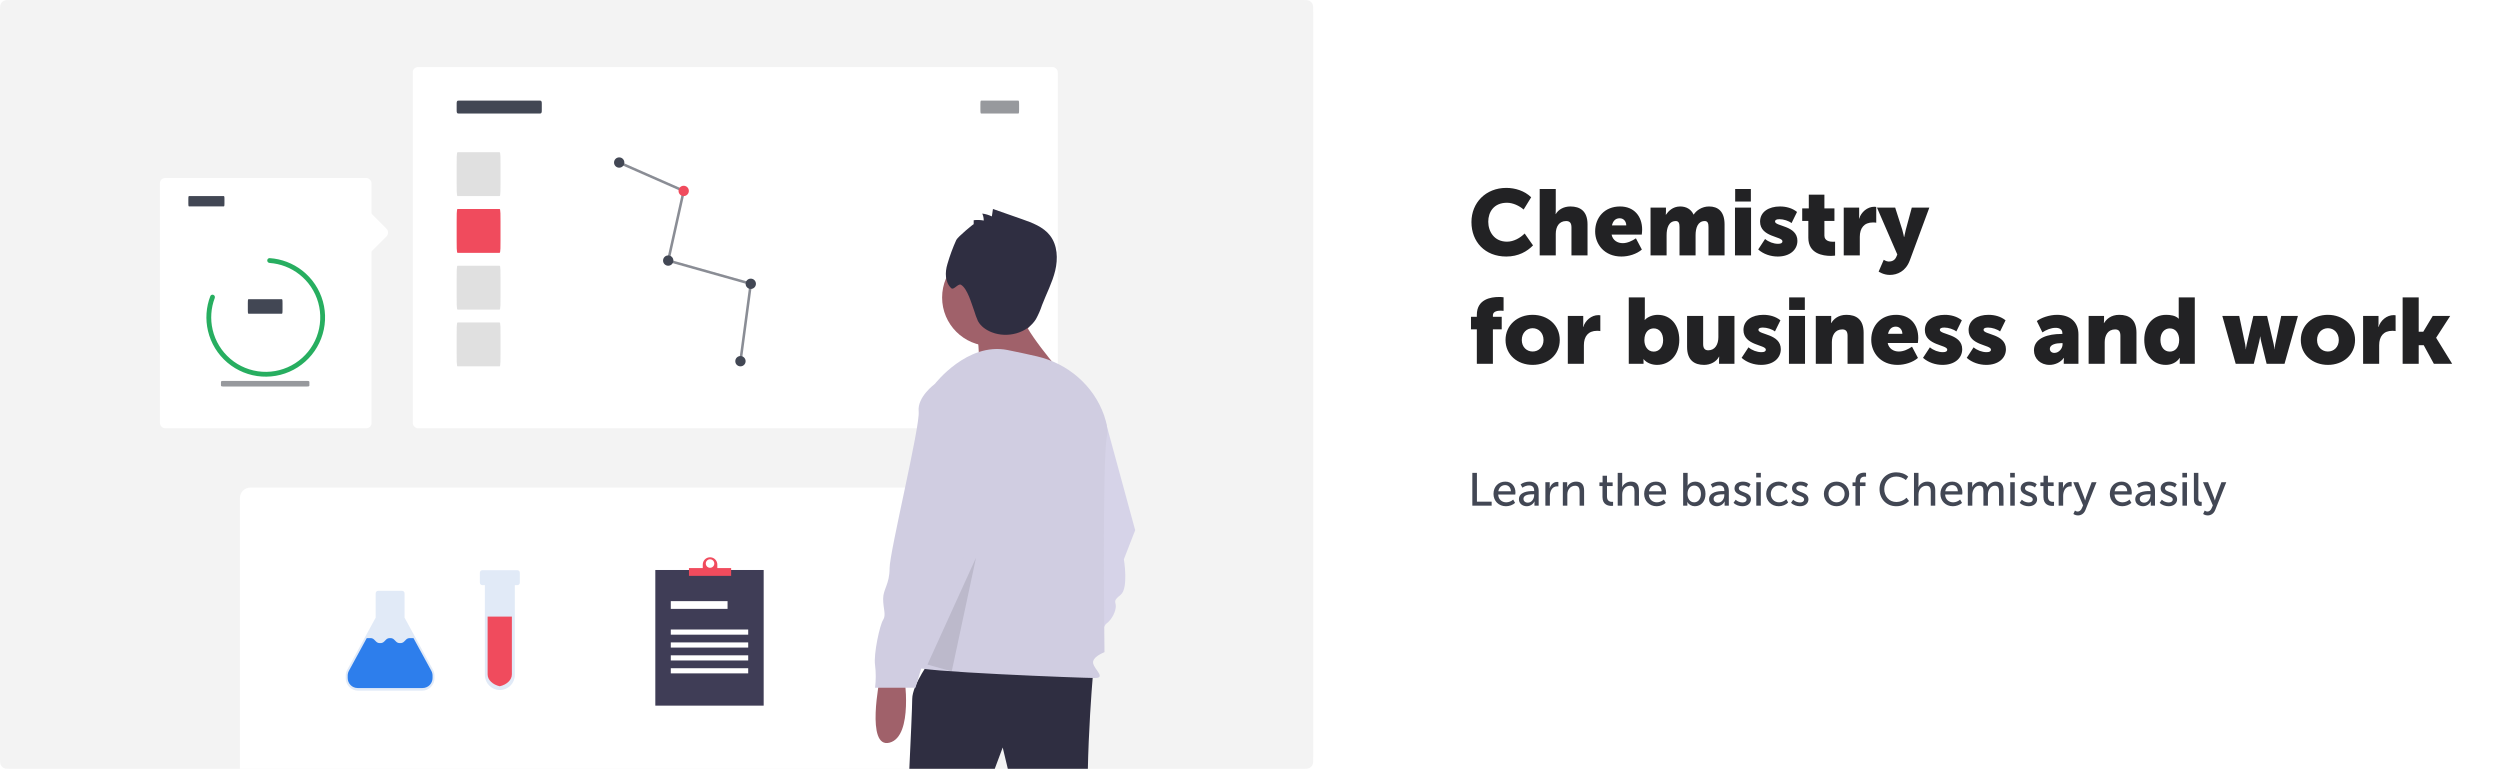 <svg width="969" height="298" viewBox="0 0 969 298" fill="none" xmlns="http://www.w3.org/2000/svg">
<path d="M570.332 86.076C570.332 93.708 575.552 99.432 583.832 99.432C588.548 99.432 591.932 97.452 594.2 95.112L590.96 90.504C589.196 92.268 586.676 93.672 584.12 93.672C579.152 93.672 576.848 89.748 576.848 85.932C576.848 82.224 578.972 78.588 584.12 78.588C586.424 78.588 588.908 79.776 590.564 81.216L593.48 76.464C590.96 73.98 587.288 72.828 583.832 72.828C575.876 72.828 570.332 78.588 570.332 86.076ZM596.787 99H603.015V90.648C603.015 87.804 604.347 85.68 607.047 85.68C608.415 85.68 609.099 86.4 609.099 88.128V99H615.327V86.976C615.327 81.756 612.411 80.028 608.667 80.028C606.219 80.028 604.059 81.144 603.015 82.98H602.943C602.943 82.98 603.015 82.332 603.015 81.396V73.26H596.787V99ZM618.278 89.712C618.278 94.644 621.842 99.432 628.466 99.432C631.31 99.432 634.37 98.46 636.386 96.732L634.082 92.376C632.57 93.384 630.806 94.248 628.97 94.248C626.99 94.248 625.118 93.204 624.65 90.936H636.35C636.422 90.288 636.494 89.64 636.494 88.992C636.494 83.844 633.398 80.028 627.926 80.028C621.95 80.028 618.278 84.276 618.278 89.712ZM624.794 87.372C625.118 85.896 625.982 84.6 627.782 84.6C629.366 84.6 630.338 85.86 630.338 87.372H624.794ZM639.748 99H645.976V91.152C645.976 88.596 646.696 85.68 649.54 85.68C650.728 85.68 650.98 86.652 650.98 88.02V99H657.208V91.152C657.208 88.38 658.072 85.68 660.772 85.68C661.96 85.68 662.212 86.652 662.212 88.02V99H668.44V86.976C668.44 81.864 665.812 80.028 662.428 80.028C659.656 80.028 657.46 81.612 656.488 83.16H656.416C655.444 81.072 653.572 80.028 651.232 80.028C648.316 80.028 646.588 81.936 645.724 83.232H645.652C645.652 83.232 645.724 82.692 645.724 82.08V80.46H639.748V99ZM672.551 78.12H678.635V73.26H672.551V78.12ZM672.479 99H678.707V80.46H672.479V99ZM681.481 96.696C683.533 98.532 686.377 99.432 689.041 99.432C693.793 99.432 696.673 96.804 696.673 93.348C696.673 87.336 687.997 87.804 687.997 85.86C687.997 85.356 688.393 84.96 689.725 84.96C691.309 84.96 693.325 85.608 694.405 86.472L696.529 82.152C694.657 80.64 692.281 80.028 689.905 80.028C685.621 80.028 682.201 82.08 682.201 85.896C682.201 91.98 690.877 91.548 690.877 93.528C690.877 94.104 690.445 94.5 689.185 94.5C687.421 94.5 685.513 93.78 684.145 92.628L681.481 96.696ZM700.91 92.16C700.91 98.388 706.634 99.18 709.586 99.18C710.306 99.18 710.81 99.108 711.278 99.072V93.672C710.882 93.708 710.666 93.708 710.45 93.708C709.262 93.708 707.138 93.42 707.138 91.332V85.644H711.026V80.784H707.138V75.456H701.09V80.784H698.534V85.644H700.91V92.16ZM714.631 99H720.859V91.8C720.859 88.416 722.515 86.22 725.971 86.22C726.403 86.22 727.015 86.256 727.231 86.328V80.208C727.015 80.172 726.763 80.136 726.511 80.136C723.739 80.136 721.399 82.224 720.607 84.744H720.535C720.535 84.744 720.607 84.204 720.607 83.592V80.46H714.631V99ZM730.139 100.692L728.159 105.264C728.159 105.264 730.031 106.56 732.479 106.56C735.431 106.56 738.671 105.12 740.219 100.98L747.815 80.46H741.011L738.671 89.1C738.419 90.108 738.059 91.872 738.059 91.872H737.987C737.987 91.872 737.627 90 737.303 88.992L734.567 80.46H727.511L735.395 98.64L735.035 99.504C734.387 101.088 733.055 101.376 732.047 101.376C731.147 101.376 730.139 100.692 730.139 100.692ZM572.42 141H578.648V127.644H582.068V122.784H578.648V122.208C578.648 120.624 580.556 120.408 581.78 120.408C582.248 120.408 582.644 120.444 582.788 120.48V115.224C582.14 115.116 581.564 115.116 580.916 115.116C577.928 115.116 572.42 115.944 572.42 122.028V122.784H570.152V127.644H572.42V141ZM583.544 131.784C583.544 137.58 588.224 141.432 594.056 141.432C599.888 141.432 604.568 137.58 604.568 131.784C604.568 125.952 599.888 122.028 594.02 122.028C588.224 122.028 583.544 125.952 583.544 131.784ZM589.844 131.784C589.844 128.976 591.788 127.212 594.056 127.212C596.324 127.212 598.268 128.976 598.268 131.784C598.268 134.556 596.324 136.248 594.056 136.248C591.788 136.248 589.844 134.556 589.844 131.784ZM607.686 141H613.914V133.8C613.914 130.416 615.57 128.22 619.026 128.22C619.458 128.22 620.07 128.256 620.286 128.328V122.208C620.07 122.172 619.818 122.136 619.566 122.136C616.794 122.136 614.454 124.224 613.662 126.744H613.59C613.59 126.744 613.662 126.204 613.662 125.592V122.46H607.686V141ZM631.311 141H637.035V140.28C637.035 139.704 636.999 139.236 636.999 139.236H637.071C638.331 140.748 640.383 141.432 642.255 141.432C647.187 141.432 650.895 137.616 650.895 131.748C650.895 125.988 647.583 122.028 642.543 122.028C640.671 122.028 638.619 122.784 637.539 124.008H637.467C637.467 124.008 637.539 123.36 637.539 122.424V115.26H631.311V141ZM637.359 131.856C637.359 128.652 639.123 127.284 640.995 127.284C643.155 127.284 644.631 129.084 644.631 131.856C644.631 134.7 642.939 136.284 640.995 136.284C638.547 136.284 637.359 134.088 637.359 131.856ZM653.912 134.484C653.912 139.704 656.828 141.432 660.5 141.432C662.984 141.432 665.288 140.208 666.296 138.228H666.368C666.368 138.228 666.296 138.768 666.296 139.38V141H672.272V122.46H666.044V130.668C666.044 133.44 664.784 135.78 662.12 135.78C660.824 135.78 660.14 135.06 660.14 133.332V122.46H653.912V134.484ZM675.047 138.696C677.099 140.532 679.943 141.432 682.607 141.432C687.359 141.432 690.239 138.804 690.239 135.348C690.239 129.336 681.563 129.804 681.563 127.86C681.563 127.356 681.959 126.96 683.291 126.96C684.875 126.96 686.891 127.608 687.971 128.472L690.095 124.152C688.223 122.64 685.847 122.028 683.471 122.028C679.187 122.028 675.767 124.08 675.767 127.896C675.767 133.98 684.443 133.548 684.443 135.528C684.443 136.104 684.011 136.5 682.751 136.5C680.987 136.5 679.079 135.78 677.711 134.628L675.047 138.696ZM693.469 120.12H699.553V115.26H693.469V120.12ZM693.397 141H699.625V122.46H693.397V141ZM703.803 141H710.031V132.612C710.031 129.984 711.291 127.68 714.063 127.68C715.431 127.68 716.115 128.4 716.115 130.128V141H722.343V128.976C722.343 123.756 719.427 122.028 715.683 122.028C712.407 122.028 710.643 123.792 709.779 125.232H709.707C709.707 125.232 709.779 124.692 709.779 124.08V122.46H703.803V141ZM725.294 131.712C725.294 136.644 728.858 141.432 735.482 141.432C738.326 141.432 741.386 140.46 743.402 138.732L741.098 134.376C739.586 135.384 737.822 136.248 735.986 136.248C734.006 136.248 732.134 135.204 731.666 132.936H743.366C743.438 132.288 743.51 131.64 743.51 130.992C743.51 125.844 740.414 122.028 734.942 122.028C728.966 122.028 725.294 126.276 725.294 131.712ZM731.81 129.372C732.134 127.896 732.998 126.6 734.798 126.6C736.382 126.6 737.354 127.86 737.354 129.372H731.81ZM745.36 138.696C747.412 140.532 750.256 141.432 752.92 141.432C757.672 141.432 760.552 138.804 760.552 135.348C760.552 129.336 751.876 129.804 751.876 127.86C751.876 127.356 752.272 126.96 753.604 126.96C755.188 126.96 757.204 127.608 758.284 128.472L760.408 124.152C758.536 122.64 756.16 122.028 753.784 122.028C749.5 122.028 746.08 124.08 746.08 127.896C746.08 133.98 754.756 133.548 754.756 135.528C754.756 136.104 754.324 136.5 753.064 136.5C751.3 136.5 749.392 135.78 748.024 134.628L745.36 138.696ZM762.305 138.696C764.357 140.532 767.201 141.432 769.865 141.432C774.617 141.432 777.497 138.804 777.497 135.348C777.497 129.336 768.821 129.804 768.821 127.86C768.821 127.356 769.217 126.96 770.549 126.96C772.133 126.96 774.149 127.608 775.229 128.472L777.353 124.152C775.481 122.64 773.105 122.028 770.729 122.028C766.445 122.028 763.025 124.08 763.025 127.896C763.025 133.98 771.701 133.548 771.701 135.528C771.701 136.104 771.269 136.5 770.009 136.5C768.245 136.5 766.337 135.78 764.969 134.628L762.305 138.696ZM788.358 135.78C788.358 138.984 790.842 141.432 794.406 141.432C796.53 141.432 798.69 140.46 799.914 138.732H799.986C799.986 138.732 799.914 139.272 799.914 139.884V141H805.602V129.588C805.602 124.872 802.434 122.028 797.322 122.028C794.298 122.028 791.058 123.216 789.474 124.44L791.634 128.832C793.11 127.86 794.946 127.068 796.746 127.068C798.114 127.068 799.374 127.572 799.374 129.12V129.444H798.834C794.262 129.444 788.358 130.812 788.358 135.78ZM794.514 135.204C794.514 133.512 796.962 133.008 798.87 133.008H799.446V133.512C799.446 135.024 798.078 136.788 796.278 136.788C795.126 136.788 794.514 136.068 794.514 135.204ZM809.553 141H815.781V132.612C815.781 129.984 817.041 127.68 819.813 127.68C821.181 127.68 821.865 128.4 821.865 130.128V141H828.093V128.976C828.093 123.756 825.177 122.028 821.433 122.028C818.157 122.028 816.393 123.792 815.529 125.232H815.457C815.457 125.232 815.529 124.692 815.529 124.08V122.46H809.553V141ZM831.116 131.712C831.116 137.472 834.428 141.432 839.468 141.432C841.664 141.432 843.68 140.496 844.832 138.732H844.904C844.904 138.732 844.868 139.2 844.868 139.776V141H850.7V115.26H844.472V122.676C844.472 123.144 844.508 123.504 844.508 123.504H844.436C843.212 122.28 841.232 122.028 839.576 122.028C834.644 122.028 831.116 125.844 831.116 131.712ZM837.38 131.712C837.38 128.868 839.072 127.284 841.016 127.284C843.464 127.284 844.652 129.48 844.652 131.712C844.652 134.916 842.888 136.284 841.016 136.284C838.856 136.284 837.38 134.484 837.38 131.712ZM866.553 141H873.573L875.661 132.432C875.913 131.424 876.021 130.452 876.021 130.452H876.093C876.093 130.452 876.201 131.424 876.453 132.432L878.541 141H885.489L890.673 122.46H884.193L881.889 133.404C881.673 134.412 881.637 135.348 881.637 135.348H881.565C881.565 135.348 881.529 134.412 881.277 133.404L878.721 122.46H873.393L870.837 133.404C870.585 134.412 870.513 135.348 870.513 135.348H870.441C870.441 135.348 870.441 134.412 870.225 133.404L867.921 122.46H861.369L866.553 141ZM891.794 131.784C891.794 137.58 896.474 141.432 902.306 141.432C908.138 141.432 912.818 137.58 912.818 131.784C912.818 125.952 908.138 122.028 902.27 122.028C896.474 122.028 891.794 125.952 891.794 131.784ZM898.094 131.784C898.094 128.976 900.038 127.212 902.306 127.212C904.574 127.212 906.518 128.976 906.518 131.784C906.518 134.556 904.574 136.248 902.306 136.248C900.038 136.248 898.094 134.556 898.094 131.784ZM915.936 141H922.164V133.8C922.164 130.416 923.82 128.22 927.276 128.22C927.708 128.22 928.32 128.256 928.536 128.328V122.208C928.32 122.172 928.068 122.136 927.816 122.136C925.044 122.136 922.704 124.224 921.912 126.744H921.84C921.84 126.744 921.912 126.204 921.912 125.592V122.46H915.936V141ZM931.264 141H937.492V133.8H939.436L943.36 141H950.452L944.26 130.956V130.884L949.696 122.46H942.928L939.256 128.58H937.492V115.26H931.264V141Z" fill="#222224"/>
<path d="M570.674 196H578.162V194.452H572.456V183.292H570.674V196ZM578.879 191.446C578.879 194.146 580.859 196.216 583.721 196.216C584.981 196.216 586.367 195.73 587.249 194.92L586.511 193.642C585.791 194.29 584.801 194.704 583.829 194.704C582.191 194.704 580.787 193.642 580.697 191.68H587.321C587.357 191.428 587.393 191.176 587.393 190.942C587.393 188.602 586.025 186.676 583.451 186.676C580.859 186.676 578.879 188.548 578.879 191.446ZM580.751 190.42C581.003 188.908 582.065 188.026 583.415 188.026C584.603 188.026 585.575 188.854 585.629 190.42H580.751ZM588.737 193.516C588.737 195.226 590.195 196.216 591.779 196.216C593.129 196.216 594.245 195.406 594.767 194.362H594.803C594.803 194.362 594.749 194.668 594.749 195.082V196H596.387V190.24C596.387 187.936 595.073 186.676 592.787 186.676C591.509 186.676 590.123 187.144 589.385 187.756L590.087 189.034C590.825 188.512 591.743 188.152 592.643 188.152C593.777 188.152 594.641 188.656 594.641 190.15V190.33H594.173C592.283 190.33 588.737 190.654 588.737 193.516ZM590.483 193.372C590.483 191.698 592.895 191.59 594.191 191.59H594.641V191.932C594.641 193.282 593.723 194.83 592.193 194.83C591.059 194.83 590.483 194.092 590.483 193.372ZM598.985 196H600.731V192.22C600.731 190.456 601.559 188.512 603.521 188.512C603.701 188.512 603.953 188.53 604.025 188.548V186.82C603.881 186.802 603.719 186.784 603.557 186.784C602.153 186.784 601.091 187.882 600.659 189.196H600.623C600.623 189.196 600.677 188.908 600.677 188.53V186.892H598.985V196ZM605.752 196H607.498V191.626C607.498 189.754 608.758 188.278 610.54 188.278C611.998 188.278 612.25 189.286 612.25 190.564V196H613.996V190.168C613.996 187.846 613.024 186.676 610.882 186.676C608.884 186.676 607.768 188.026 607.426 188.818H607.39C607.39 188.818 607.444 188.512 607.444 188.134V186.892H605.752V196ZM621.124 192.67C621.124 195.712 623.446 196.09 624.616 196.09C624.886 196.09 625.084 196.054 625.228 196.036V194.488C625.048 194.524 624.94 194.524 624.814 194.524C624.148 194.524 622.87 194.29 622.87 192.472V188.404H625.066V186.982H622.87V184.39H621.16V186.982H619.936V188.404H621.124V192.67ZM627.022 196H628.768V191.68C628.768 189.718 630.046 188.278 631.81 188.278C633.268 188.278 633.52 189.286 633.52 190.564V196H635.266V190.168C635.266 187.846 634.294 186.676 632.152 186.676C630.334 186.676 629.146 187.9 628.732 188.764H628.696C628.696 188.764 628.768 188.44 628.768 188.008V183.292H627.022V196ZM637.274 191.446C637.274 194.146 639.254 196.216 642.116 196.216C643.376 196.216 644.762 195.73 645.644 194.92L644.906 193.642C644.186 194.29 643.196 194.704 642.224 194.704C640.586 194.704 639.182 193.642 639.092 191.68H645.716C645.752 191.428 645.788 191.176 645.788 190.942C645.788 188.602 644.42 186.676 641.846 186.676C639.254 186.676 637.274 188.548 637.274 191.446ZM639.146 190.42C639.398 188.908 640.46 188.026 641.81 188.026C642.998 188.026 643.97 188.854 644.024 190.42H639.146ZM652.387 196H654.025V195.262C654.025 194.848 653.971 194.578 653.971 194.578H654.007C654.601 195.604 655.717 196.216 656.905 196.216C659.317 196.216 661.045 194.344 661.045 191.446C661.045 188.62 659.515 186.676 657.049 186.676C655.789 186.676 654.637 187.306 654.097 188.278H654.061C654.061 188.278 654.133 187.954 654.133 187.504V183.292H652.387V196ZM654.079 191.482C654.079 189.178 655.339 188.206 656.707 188.206C658.219 188.206 659.281 189.484 659.281 191.464C659.281 193.534 658.093 194.704 656.653 194.704C654.925 194.704 654.079 193.102 654.079 191.482ZM662.442 193.516C662.442 195.226 663.9 196.216 665.484 196.216C666.834 196.216 667.95 195.406 668.472 194.362H668.508C668.508 194.362 668.454 194.668 668.454 195.082V196H670.092V190.24C670.092 187.936 668.778 186.676 666.492 186.676C665.214 186.676 663.828 187.144 663.09 187.756L663.792 189.034C664.53 188.512 665.448 188.152 666.348 188.152C667.482 188.152 668.346 188.656 668.346 190.15V190.33H667.878C665.988 190.33 662.442 190.654 662.442 193.516ZM664.188 193.372C664.188 191.698 666.6 191.59 667.896 191.59H668.346V191.932C668.346 193.282 667.428 194.83 665.898 194.83C664.764 194.83 664.188 194.092 664.188 193.372ZM671.916 194.884C672.816 195.802 674.166 196.216 675.39 196.216C677.334 196.216 678.666 195.082 678.666 193.534C678.666 190.528 673.968 191.05 673.968 189.268C673.968 188.494 674.634 188.134 675.516 188.134C676.326 188.134 677.28 188.44 677.82 188.944L678.522 187.684C677.73 186.964 676.614 186.676 675.57 186.676C673.788 186.676 672.294 187.576 672.294 189.304C672.294 192.292 676.974 191.824 676.974 193.57C676.974 194.326 676.344 194.758 675.426 194.758C674.472 194.758 673.428 194.362 672.744 193.696L671.916 194.884ZM680.705 185.056H682.505V183.292H680.705V185.056ZM680.741 196H682.487V186.892H680.741V196ZM684.576 191.446C684.576 194.182 686.574 196.216 689.454 196.216C690.876 196.216 692.262 195.64 693.09 194.758L692.388 193.48C691.686 194.218 690.588 194.704 689.58 194.704C687.69 194.704 686.358 193.282 686.358 191.428C686.358 189.574 687.69 188.188 689.526 188.188C690.48 188.188 691.434 188.62 692.046 189.232L692.874 188.008C692.01 187.09 690.66 186.676 689.454 186.676C686.592 186.676 684.576 188.746 684.576 191.446ZM694.205 194.884C695.105 195.802 696.455 196.216 697.679 196.216C699.623 196.216 700.955 195.082 700.955 193.534C700.955 190.528 696.257 191.05 696.257 189.268C696.257 188.494 696.923 188.134 697.805 188.134C698.615 188.134 699.569 188.44 700.109 188.944L700.811 187.684C700.019 186.964 698.903 186.676 697.859 186.676C696.077 186.676 694.583 187.576 694.583 189.304C694.583 192.292 699.263 191.824 699.263 193.57C699.263 194.326 698.633 194.758 697.715 194.758C696.761 194.758 695.717 194.362 695.033 193.696L694.205 194.884ZM706.936 191.428C706.936 194.2 709.132 196.216 711.85 196.216C714.55 196.216 716.746 194.2 716.746 191.428C716.746 188.674 714.55 186.676 711.832 186.676C709.132 186.676 706.936 188.674 706.936 191.428ZM708.718 191.428C708.718 189.538 710.122 188.188 711.85 188.188C713.56 188.188 714.982 189.538 714.982 191.428C714.982 193.336 713.56 194.704 711.85 194.704C710.122 194.704 708.718 193.336 708.718 191.428ZM719.177 196H720.923V188.404H723.065V186.982H720.923V186.604C720.923 184.93 722.147 184.732 722.831 184.732C723.029 184.732 723.209 184.75 723.281 184.768V183.256C723.047 183.22 722.849 183.202 722.615 183.202C721.463 183.202 719.177 183.58 719.177 186.586V186.982H718.043V188.404H719.177V196ZM728.507 189.574C728.507 193.3 731.081 196.216 735.023 196.216C737.273 196.216 738.857 195.28 739.937 194.2L738.983 192.922C737.957 193.948 736.499 194.578 735.077 194.578C732.125 194.578 730.343 192.256 730.343 189.556C730.343 186.874 732.089 184.696 735.041 184.696C736.355 184.696 737.777 185.254 738.713 186.082L739.613 184.75C738.389 183.58 736.607 183.076 734.969 183.076C731.189 183.076 728.507 185.884 728.507 189.574ZM741.86 196H743.606V191.68C743.606 189.718 744.884 188.278 746.648 188.278C748.106 188.278 748.358 189.286 748.358 190.564V196H750.104V190.168C750.104 187.846 749.132 186.676 746.99 186.676C745.172 186.676 743.984 187.9 743.57 188.764H743.534C743.534 188.764 743.606 188.44 743.606 188.008V183.292H741.86V196ZM752.111 191.446C752.111 194.146 754.091 196.216 756.953 196.216C758.213 196.216 759.599 195.73 760.481 194.92L759.743 193.642C759.023 194.29 758.033 194.704 757.061 194.704C755.423 194.704 754.019 193.642 753.929 191.68H760.553C760.589 191.428 760.625 191.176 760.625 190.942C760.625 188.602 759.257 186.676 756.683 186.676C754.091 186.676 752.111 188.548 752.111 191.446ZM753.983 190.42C754.235 188.908 755.297 188.026 756.647 188.026C757.835 188.026 758.807 188.854 758.861 190.42H753.983ZM762.725 196H764.471V191.752C764.471 190.06 765.479 188.26 767.207 188.26C768.593 188.26 768.773 189.358 768.773 190.546V196H770.519V191.752C770.519 190.006 771.527 188.26 773.219 188.26C774.569 188.26 774.821 189.268 774.821 190.546V196H776.567V190.168C776.567 187.846 775.631 186.676 773.561 186.676C772.085 186.676 770.825 187.684 770.321 188.746H770.285C769.979 187.378 769.097 186.676 767.567 186.676C766.127 186.676 764.831 187.756 764.399 188.818H764.363C764.363 188.818 764.417 188.512 764.417 188.134V186.892H762.725V196ZM779.142 185.056H780.942V183.292H779.142V185.056ZM779.178 196H780.924V186.892H779.178V196ZM782.834 194.884C783.734 195.802 785.084 196.216 786.308 196.216C788.252 196.216 789.584 195.082 789.584 193.534C789.584 190.528 784.886 191.05 784.886 189.268C784.886 188.494 785.552 188.134 786.434 188.134C787.244 188.134 788.198 188.44 788.738 188.944L789.44 187.684C788.648 186.964 787.532 186.676 786.488 186.676C784.706 186.676 783.212 187.576 783.212 189.304C783.212 192.292 787.892 191.824 787.892 193.57C787.892 194.326 787.262 194.758 786.344 194.758C785.39 194.758 784.346 194.362 783.662 193.696L782.834 194.884ZM792.037 192.67C792.037 195.712 794.359 196.09 795.529 196.09C795.799 196.09 795.997 196.054 796.141 196.036V194.488C795.961 194.524 795.853 194.524 795.727 194.524C795.061 194.524 793.783 194.29 793.783 192.472V188.404H795.979V186.982H793.783V184.39H792.073V186.982H790.849V188.404H792.037V192.67ZM797.934 196H799.68V192.22C799.68 190.456 800.508 188.512 802.47 188.512C802.65 188.512 802.902 188.53 802.974 188.548V186.82C802.83 186.802 802.668 186.784 802.506 186.784C801.102 186.784 800.04 187.882 799.608 189.196H799.572C799.572 189.196 799.626 188.908 799.626 188.53V186.892H797.934V196ZM804.252 197.89L803.64 199.222C803.64 199.222 804.378 199.78 805.386 199.78C806.664 199.78 807.798 199.06 808.338 197.638L812.622 186.892H810.732L808.518 192.868C808.356 193.336 808.212 193.948 808.212 193.948H808.176C808.176 193.948 808.014 193.3 807.834 192.85L805.548 186.892H803.586L807.402 195.892L806.952 196.936C806.61 197.764 806.016 198.286 805.296 198.286C804.756 198.286 804.252 197.89 804.252 197.89ZM817.766 191.446C817.766 194.146 819.746 196.216 822.608 196.216C823.868 196.216 825.254 195.73 826.136 194.92L825.398 193.642C824.678 194.29 823.688 194.704 822.716 194.704C821.078 194.704 819.674 193.642 819.584 191.68H826.208C826.244 191.428 826.28 191.176 826.28 190.942C826.28 188.602 824.912 186.676 822.338 186.676C819.746 186.676 817.766 188.548 817.766 191.446ZM819.638 190.42C819.89 188.908 820.952 188.026 822.302 188.026C823.49 188.026 824.462 188.854 824.516 190.42H819.638ZM827.623 193.516C827.623 195.226 829.081 196.216 830.665 196.216C832.015 196.216 833.131 195.406 833.653 194.362H833.689C833.689 194.362 833.635 194.668 833.635 195.082V196H835.273V190.24C835.273 187.936 833.959 186.676 831.673 186.676C830.395 186.676 829.009 187.144 828.271 187.756L828.973 189.034C829.711 188.512 830.629 188.152 831.529 188.152C832.663 188.152 833.527 188.656 833.527 190.15V190.33H833.059C831.169 190.33 827.623 190.654 827.623 193.516ZM829.369 193.372C829.369 191.698 831.781 191.59 833.077 191.59H833.527V191.932C833.527 193.282 832.609 194.83 831.079 194.83C829.945 194.83 829.369 194.092 829.369 193.372ZM837.097 194.884C837.997 195.802 839.347 196.216 840.571 196.216C842.515 196.216 843.847 195.082 843.847 193.534C843.847 190.528 839.149 191.05 839.149 189.268C839.149 188.494 839.815 188.134 840.697 188.134C841.507 188.134 842.461 188.44 843.001 188.944L843.703 187.684C842.911 186.964 841.795 186.676 840.751 186.676C838.969 186.676 837.475 187.576 837.475 189.304C837.475 192.292 842.155 191.824 842.155 193.57C842.155 194.326 841.525 194.758 840.607 194.758C839.653 194.758 838.609 194.362 837.925 193.696L837.097 194.884ZM845.886 185.056H847.686V183.292H845.886V185.056ZM845.922 196H847.668V186.892H845.922V196ZM850.352 193.498C850.352 195.802 851.792 196.09 852.8 196.09C853.052 196.09 853.25 196.054 853.376 196.036V194.488C853.268 194.506 853.142 194.506 853.07 194.506C852.53 194.506 852.08 194.29 852.08 193.21V183.292H850.352V193.498ZM854.543 197.89L853.931 199.222C853.931 199.222 854.669 199.78 855.677 199.78C856.955 199.78 858.089 199.06 858.629 197.638L862.913 186.892H861.023L858.809 192.868C858.647 193.336 858.503 193.948 858.503 193.948H858.467C858.467 193.948 858.305 193.3 858.125 192.85L855.839 186.892H853.877L857.693 195.892L857.243 196.936C856.901 197.764 856.307 198.286 855.587 198.286C855.047 198.286 854.543 197.89 854.543 197.89Z" fill="#424754"/>
<g clip-path="url(#clip0)">
<path d="M0 4.401C0 2.861 0 2.09 0.3 1.502C0.563 0.984 0.984 0.564 1.501 0.3C2.089 0 2.859 0 4.398 0H504.602C506.141 0 506.911 0 507.499 0.3C508.016 0.564 508.437 0.984 508.7 1.502C509 2.09 509 2.861 509 4.401V293.599C509 295.139 509 295.91 508.7 296.498C508.437 297.016 508.016 297.436 507.499 297.7C506.911 298 506.141 298 504.602 298H4.398C2.859 298 2.089 298 1.501 297.7C0.984 297.436 0.563 297.016 0.3 296.498C0 295.91 0 295.139 0 293.599V4.401Z" fill="#F3F3F3"/>
<rect x="93" y="189" width="285" height="122" rx="4" fill="white"/>
<rect x="160" y="26" width="250" height="140" rx="2" fill="white"/>
<path d="M240 63L265 74L259 101L291 110L287 140" stroke="#8A8D95"/>
<path d="M242 63C242 64.105 241.105 65 240 65C238.895 65 238 64.105 238 63C238 61.895 238.895 61 240 61C241.105 61 242 61.895 242 63Z" fill="#424754"/>
<path d="M267 74C267 75.105 266.105 76 265 76C263.895 76 263 75.105 263 74C263 72.895 263.895 72 265 72C266.105 72 267 72.895 267 74Z" fill="#F04B5D"/>
<path d="M261 101C261 102.105 260.105 103 259 103C257.895 103 257 102.105 257 101C257 99.895 257.895 99 259 99C260.105 99 261 99.895 261 101Z" fill="#424754"/>
<path d="M293 110C293 111.105 292.105 112 291 112C289.895 112 289 111.105 289 110C289 108.895 289.895 108 291 108C292.105 108 293 108.895 293 110Z" fill="#424754"/>
<path d="M289 140C289 141.105 288.105 142 287 142C285.895 142 285 141.105 285 140C285 138.895 285.895 138 287 138C288.105 138 289 138.895 289 140Z" fill="#424754"/>
<path d="M177 40.455C177 39.945 177 39.691 177.058 39.496C177.108 39.325 177.189 39.186 177.288 39.099C177.401 39 177.549 39 177.845 39H209.155C209.451 39 209.599 39 209.712 39.099C209.811 39.186 209.892 39.325 209.942 39.496C210 39.691 210 39.945 210 40.455V42.545C210 43.055 210 43.309 209.942 43.504C209.892 43.675 209.811 43.814 209.712 43.901C209.599 44 209.451 44 209.155 44H177.845C177.549 44 177.401 44 177.288 43.901C177.189 43.814 177.108 43.675 177.058 43.504C177 43.309 177 43.055 177 42.545V40.455Z" fill="#424754"/>
<path d="M380 40.455C380 39.945 380 39.691 380.026 39.496C380.049 39.325 380.086 39.186 380.131 39.099C380.182 39 380.25 39 380.384 39H394.616C394.75 39 394.818 39 394.869 39.099C394.914 39.186 394.951 39.325 394.974 39.496C395 39.691 395 39.945 395 40.455V42.545C395 43.055 395 43.309 394.974 43.504C394.951 43.675 394.914 43.814 394.869 43.901C394.818 44 394.75 44 394.616 44H380.384C380.25 44 380.182 44 380.131 43.901C380.086 43.814 380.049 43.675 380.026 43.504C380 43.309 380 43.055 380 42.545V40.455Z" fill="#97999D"/>
<path d="M177 63.946C177 62.214 177 61.349 177.03 60.688C177.056 60.106 177.097 59.633 177.149 59.337C177.207 59 177.283 59 177.435 59H193.565C193.717 59 193.793 59 193.851 59.337C193.903 59.633 193.944 60.106 193.97 60.688C194 61.349 194 62.214 194 63.946V71.055C194 72.786 194 73.651 193.97 74.312C193.944 74.894 193.903 75.367 193.851 75.663C193.793 76 193.717 76 193.565 76H177.435C177.283 76 177.207 76 177.149 75.663C177.097 75.367 177.056 74.894 177.03 74.312C177 73.651 177 72.786 177 71.055V63.946Z" fill="#E0E0E0"/>
<path d="M177 85.945C177 84.214 177 83.349 177.03 82.688C177.056 82.106 177.097 81.633 177.149 81.337C177.207 81 177.283 81 177.435 81H193.565C193.717 81 193.793 81 193.851 81.337C193.903 81.633 193.944 82.106 193.97 82.688C194 83.349 194 84.214 194 85.945V93.055C194 94.786 194 95.651 193.97 96.312C193.944 96.894 193.903 97.367 193.851 97.663C193.793 98 193.717 98 193.565 98H177.435C177.283 98 177.207 98 177.149 97.663C177.097 97.367 177.056 96.894 177.03 96.312C177 95.651 177 94.786 177 93.055V85.945Z" fill="#F04B5D"/>
<path d="M177 107.945C177 106.214 177 105.349 177.03 104.688C177.056 104.106 177.097 103.633 177.149 103.337C177.207 103 177.283 103 177.435 103H193.565C193.717 103 193.793 103 193.851 103.337C193.903 103.633 193.944 104.106 193.97 104.688C194 105.349 194 106.214 194 107.945V115.055C194 116.786 194 117.651 193.97 118.312C193.944 118.894 193.903 119.367 193.851 119.663C193.793 120 193.717 120 193.565 120H177.435C177.283 120 177.207 120 177.149 119.663C177.097 119.367 177.056 118.894 177.03 118.312C177 117.651 177 116.786 177 115.055V107.945Z" fill="#E0E0E0"/>
<path d="M177 129.945C177 128.214 177 127.349 177.03 126.688C177.056 126.106 177.097 125.633 177.149 125.337C177.207 125 177.283 125 177.435 125H193.565C193.717 125 193.793 125 193.851 125.337C193.903 125.633 193.944 126.106 193.97 126.688C194 127.349 194 128.214 194 129.945V137.055C194 138.786 194 139.651 193.97 140.312C193.944 140.894 193.903 141.367 193.851 141.663C193.793 142 193.717 142 193.565 142H177.435C177.283 142 177.207 142 177.149 141.663C177.097 141.367 177.056 140.894 177.03 140.312C177 139.651 177 138.786 177 137.055V129.945Z" fill="#E0E0E0"/>
<path d="M187.935 261.645C187.935 264.848 190.539 267.452 193.741 267.452C196.943 267.452 199.547 264.848 199.547 261.645V226.806H200.516C201.052 226.806 201.484 226.373 201.484 225.839V221.968C201.484 221.434 201.052 221 200.516 221H186.968C186.432 221 186 221.434 186 221.968V225.839C186 226.373 186.432 226.806 186.968 226.806H187.935V261.645Z" fill="#E1EAF7"/>
<path d="M193.702 266C196.42 265.377 198.404 263.557 198.404 261.382V239H189V261.382C189 263.556 190.984 265.376 193.702 266Z" fill="#F04B5D"/>
<path d="M134 262.871C134 265.539 136.171 267.71 138.839 267.71H151H151.419H163.581C166.249 267.71 168.419 265.539 168.419 262.871V261.923C168.419 261.116 168.215 260.314 167.829 259.606L156.806 239.399V229.968C156.806 229.434 156.374 229 155.839 229H151.419H151H146.581C146.045 229 145.613 229.434 145.613 229.968V239.399L134.59 259.606C134.204 260.314 134 261.116 134 261.923V262.871Z" fill="#E1EAF7"/>
<path d="M167.656 262.812V261.864C167.656 261.217 167.494 260.579 167.184 260.011L160.267 247.329H158.78C158.267 247.329 157.775 247.533 157.412 247.896L156.611 248.697C156.248 249.06 155.755 249.264 155.242 249.264H154.91C154.397 249.264 153.905 249.06 153.542 248.697L152.741 247.896C152.377 247.533 151.884 247.329 151.371 247.329H151.039C150.526 247.329 150.034 247.533 149.671 247.896L148.87 248.697C148.506 249.06 148.013 249.264 147.5 249.264H147.169C146.655 249.264 146.163 249.06 145.8 248.697L144.999 247.896C144.635 247.533 144.142 247.329 143.629 247.329H142.153L135.235 260.011C134.926 260.58 134.763 261.217 134.763 261.864V262.812C134.763 264.95 136.496 266.683 138.634 266.683H163.786C165.923 266.683 167.656 264.95 167.656 262.812Z" fill="#2D7EEC"/>
<path d="M428.728 164.163H422.465C422.465 164.163 415.576 169.173 416.202 174.809C416.829 180.445 404.93 229.294 404.93 235.557C404.93 241.819 402.425 243.698 402.425 247.456C402.425 251.213 403.677 253.718 402.425 255.597C401.172 257.476 398.667 268.749 399.293 273.132C399.657 276.044 399.657 278.989 399.293 281.9H414.95C414.95 281.9 426.223 243.698 428.728 241.819C431.233 239.941 432.485 236.809 432.485 234.93C432.485 233.052 431.233 233.052 434.364 230.547C437.495 228.041 435.616 216.769 435.616 216.769L440 205.496L428.728 164.163Z" fill="#D6D3E8"/>
<path d="M341.051 262.799C341.051 262.799 335.415 290.355 344.809 287.85C354.202 285.345 350.445 261.547 350.445 261.547L341.051 262.799Z" fill="#A0616A"/>
<path d="M361.091 255.284C361.091 255.284 353.576 265.304 353.576 270.941C353.576 276.577 351.071 326.678 351.071 326.678C351.071 326.678 337.293 390.557 341.051 394.314C344.808 398.072 356.081 403.708 357.96 401.83C359.839 399.951 372.99 331.688 372.99 331.688L388.647 289.728L403.051 349.85C403.051 349.85 402.425 401.83 404.93 402.456C407.435 403.082 408.687 403.708 407.435 406.213C406.182 408.719 404.303 413.729 404.303 413.729C404.303 413.729 419.96 417.486 423.091 414.981C426.223 412.476 426.849 351.729 423.091 330.436C419.334 309.143 423.717 260.294 423.717 260.294L361.091 255.284Z" fill="#2F2E41"/>
<path d="M383.95 134.102C394.326 134.102 402.738 125.69 402.738 115.314C402.738 104.938 394.326 96.526 383.95 96.526C373.574 96.526 365.162 104.938 365.162 115.314C365.162 125.69 373.574 134.102 383.95 134.102Z" fill="#A0616A"/>
<path d="M378.313 127.213C378.313 127.213 380.818 140.365 378.313 144.122C375.808 147.88 412.132 145.375 412.132 145.375C412.132 145.375 394.596 125.334 396.475 121.577C398.354 117.819 378.313 127.213 378.313 127.213Z" fill="#A0616A"/>
<path d="M362.344 148.819C362.344 148.819 374.869 132.536 390.526 135.668C394.753 136.513 398.615 137.358 402 138.142C413.93 140.904 423.85 149.406 427.926 160.953C428.983 163.947 429.511 166.824 429.041 169.173C427.162 178.567 428.102 252.779 428.102 252.779C428.102 252.779 423.092 254.658 423.718 257.163C424.344 259.668 428.728 262.799 424.344 262.799C419.96 262.799 353.576 260.294 354.829 258.415C356.082 256.536 362.344 148.819 362.344 148.819Z" fill="#D0CDE1"/>
<path d="M368.606 148.819H362.343C362.343 148.819 355.454 153.829 356.08 159.466C356.707 165.102 344.807 213.951 344.807 220.213C344.807 226.476 342.302 228.355 342.302 232.112C342.302 235.87 343.555 238.375 342.302 240.254C341.05 242.132 338.545 253.405 339.171 257.789C339.535 260.7 339.535 263.645 339.171 266.557H354.828C354.828 266.557 366.1 228.355 368.606 226.476C371.111 224.597 372.363 221.466 372.363 219.587C372.363 217.708 371.111 217.708 374.242 215.203C377.373 212.698 375.494 201.425 375.494 201.425L379.878 190.152L368.606 148.819Z" fill="#D0CDE1"/>
<path opacity="0.1" d="M359.476 257.589L378.313 216.142L368.895 260.221L359.476 257.589Z" fill="black"/>
<path d="M377.395 86.902L377.405 85.352C378.7 85.187 380.012 85.233 381.292 85.488C381.306 84.552 381.112 83.625 380.723 82.773C382.013 82.943 383.268 83.317 384.44 83.88L384.872 81L396.089 84.931C400.115 86.342 404.371 87.913 406.984 91.286C409.897 95.046 410.109 100.307 408.99 104.931C407.872 109.554 405.597 113.802 403.899 118.245C403.28 120.142 402.482 121.976 401.516 123.722C398.126 129.188 390.472 131.138 384.474 128.816C382.261 127.959 380.17 126.531 379.049 124.439C378.475 123.141 377.986 121.807 377.586 120.446C376.544 117.685 375.022 111.908 372.492 110.388C371.379 109.72 369.681 112.591 368.719 111.718C366.249 109.474 366.234 105.552 367.212 102.361C368.134 99.163 369.286 96.036 370.658 93.004C371.247 91.781 377.397 86.716 377.395 86.902Z" fill="#2F2E41"/>
<rect x="62" y="69" width="82" height="97" rx="2" fill="white"/>
<rect x="137.143" y="76" width="20" height="20" rx="2" transform="rotate(45 137.143 76)" fill="white"/>
<path d="M73 77.164C73 76.756 73 76.553 73.024 76.397C73.046 76.26 73.08 76.149 73.122 76.079C73.17 76 73.233 76 73.358 76H86.642C86.767 76 86.83 76 86.878 76.079C86.92 76.149 86.954 76.26 86.976 76.397C87 76.553 87 76.756 87 77.164V78.836C87 79.244 87 79.447 86.976 79.603C86.954 79.74 86.92 79.851 86.878 79.921C86.83 80 86.767 80 86.642 80H73.358C73.233 80 73.17 80 73.122 79.921C73.08 79.851 73.046 79.74 73.024 79.603C73 79.447 73 79.244 73 78.836V77.164Z" fill="#424754"/>
<g filter="url(#filter0_d)">
<path d="M82.725 110.29C82.252 110.086 81.701 110.305 81.517 110.786C79.876 115.079 79.555 119.772 80.609 124.26C81.735 129.051 84.367 133.354 88.12 136.538C91.873 139.722 96.548 141.618 101.458 141.948C106.368 142.278 111.255 141.024 115.4 138.371C119.545 135.718 122.729 131.805 124.486 127.208C126.242 122.61 126.477 117.571 125.157 112.83C123.837 108.089 121.031 103.896 117.151 100.868C113.517 98.032 109.121 96.358 104.536 96.051C104.021 96.017 103.592 96.426 103.578 96.941C103.565 97.457 103.972 97.883 104.487 97.92C108.672 98.215 112.683 99.75 116.002 102.341C119.567 105.123 122.145 108.975 123.358 113.331C124.571 117.687 124.355 122.317 122.741 126.541C121.128 130.765 118.202 134.361 114.393 136.798C110.585 139.236 106.095 140.388 101.583 140.085C97.072 139.782 92.776 138.04 89.328 135.114C85.88 132.189 83.461 128.235 82.427 123.833C81.465 119.734 81.749 115.449 83.234 111.524C83.416 111.042 83.199 110.493 82.725 110.29Z" fill="#27AE60"/>
</g>
<path d="M96.057 117.603C96.057 117.029 96.057 116.742 96.08 116.522C96.101 116.329 96.134 116.172 96.174 116.074C96.22 115.962 96.281 115.962 96.401 115.962H109.165C109.286 115.962 109.346 115.962 109.392 116.074C109.432 116.172 109.465 116.329 109.486 116.522C109.509 116.742 109.509 117.029 109.509 117.603V119.963C109.509 120.537 109.509 120.824 109.486 121.044C109.465 121.237 109.432 121.394 109.392 121.492C109.346 121.604 109.286 121.604 109.165 121.604H96.401C96.281 121.604 96.22 121.604 96.174 121.492C96.134 121.394 96.101 121.237 96.08 121.044C96.057 120.824 96.057 120.537 96.057 119.963V117.603Z" fill="#424754"/>
<path d="M85.642 148.273C85.642 148.052 85.642 147.941 85.701 147.857C85.754 147.783 85.838 147.722 85.941 147.685C86.058 147.642 86.212 147.642 86.519 147.642H119.047C119.354 147.642 119.508 147.642 119.625 147.685C119.728 147.722 119.812 147.783 119.865 147.857C119.925 147.941 119.925 148.052 119.925 148.273V149.18C119.925 149.401 119.925 149.512 119.865 149.596C119.812 149.67 119.728 149.731 119.625 149.768C119.508 149.811 119.354 149.811 119.047 149.811H86.519C86.212 149.811 86.058 149.811 85.941 149.768C85.838 149.731 85.754 149.67 85.701 149.596C85.642 149.512 85.642 149.401 85.642 149.18V148.273Z" fill="#97999D"/>
<path d="M296 220.929H254V273.506H296V220.929Z" fill="#3F3D56"/>
<path d="M282 233H260V236H282V233Z" fill="white"/>
<path d="M290 244H260V246H290V244Z" fill="white"/>
<path d="M290 249H260V251H290V249Z" fill="white"/>
<path d="M290 254H260V256H290V254Z" fill="white"/>
<path d="M290 259H260V261H290V259Z" fill="white"/>
<path d="M278.036 220.183V218.82C278.036 218.072 277.738 217.355 277.209 216.826C276.68 216.297 275.962 216 275.214 216C274.466 216 273.749 216.297 273.219 216.826C272.69 217.355 272.393 218.072 272.392 218.82V220.183H267.04V223.199H283.389V220.183H278.036ZM275.214 216.777C275.542 216.777 275.861 216.874 276.133 217.056C276.405 217.237 276.617 217.496 276.743 217.798C276.868 218.1 276.901 218.433 276.837 218.754C276.773 219.075 276.615 219.37 276.384 219.601C276.153 219.832 275.858 219.99 275.537 220.054C275.216 220.117 274.884 220.085 274.581 219.96C274.279 219.834 274.021 219.622 273.839 219.35C273.657 219.078 273.56 218.758 273.56 218.431C273.56 218.214 273.603 217.999 273.686 217.798C273.769 217.597 273.891 217.415 274.045 217.261C274.198 217.108 274.381 216.986 274.581 216.903C274.782 216.82 274.997 216.777 275.214 216.777Z" fill="#F04B5D"/>
</g>
<defs>
<filter id="filter0_d" x="60" y="80.049" width="86" height="85.951" filterUnits="userSpaceOnUse" color-interpolation-filters="sRGB">
<feFlood flood-opacity="0" result="BackgroundImageFix"/>
<feColorMatrix in="SourceAlpha" type="matrix" values="0 0 0 0 0 0 0 0 0 0 0 0 0 0 0 0 0 0 127 0"/>
<feOffset dy="4"/>
<feGaussianBlur stdDeviation="10"/>
<feColorMatrix type="matrix" values="0 0 0 0 0 0 0 0 0 0 0 0 0 0 0 0 0 0 0.19 0"/>
<feBlend mode="normal" in2="BackgroundImageFix" result="effect1_dropShadow"/>
<feBlend mode="normal" in="SourceGraphic" in2="effect1_dropShadow" result="shape"/>
</filter>
<clipPath id="clip0">
<rect width="509" height="298" fill="white"/>
</clipPath>
</defs>
</svg>
